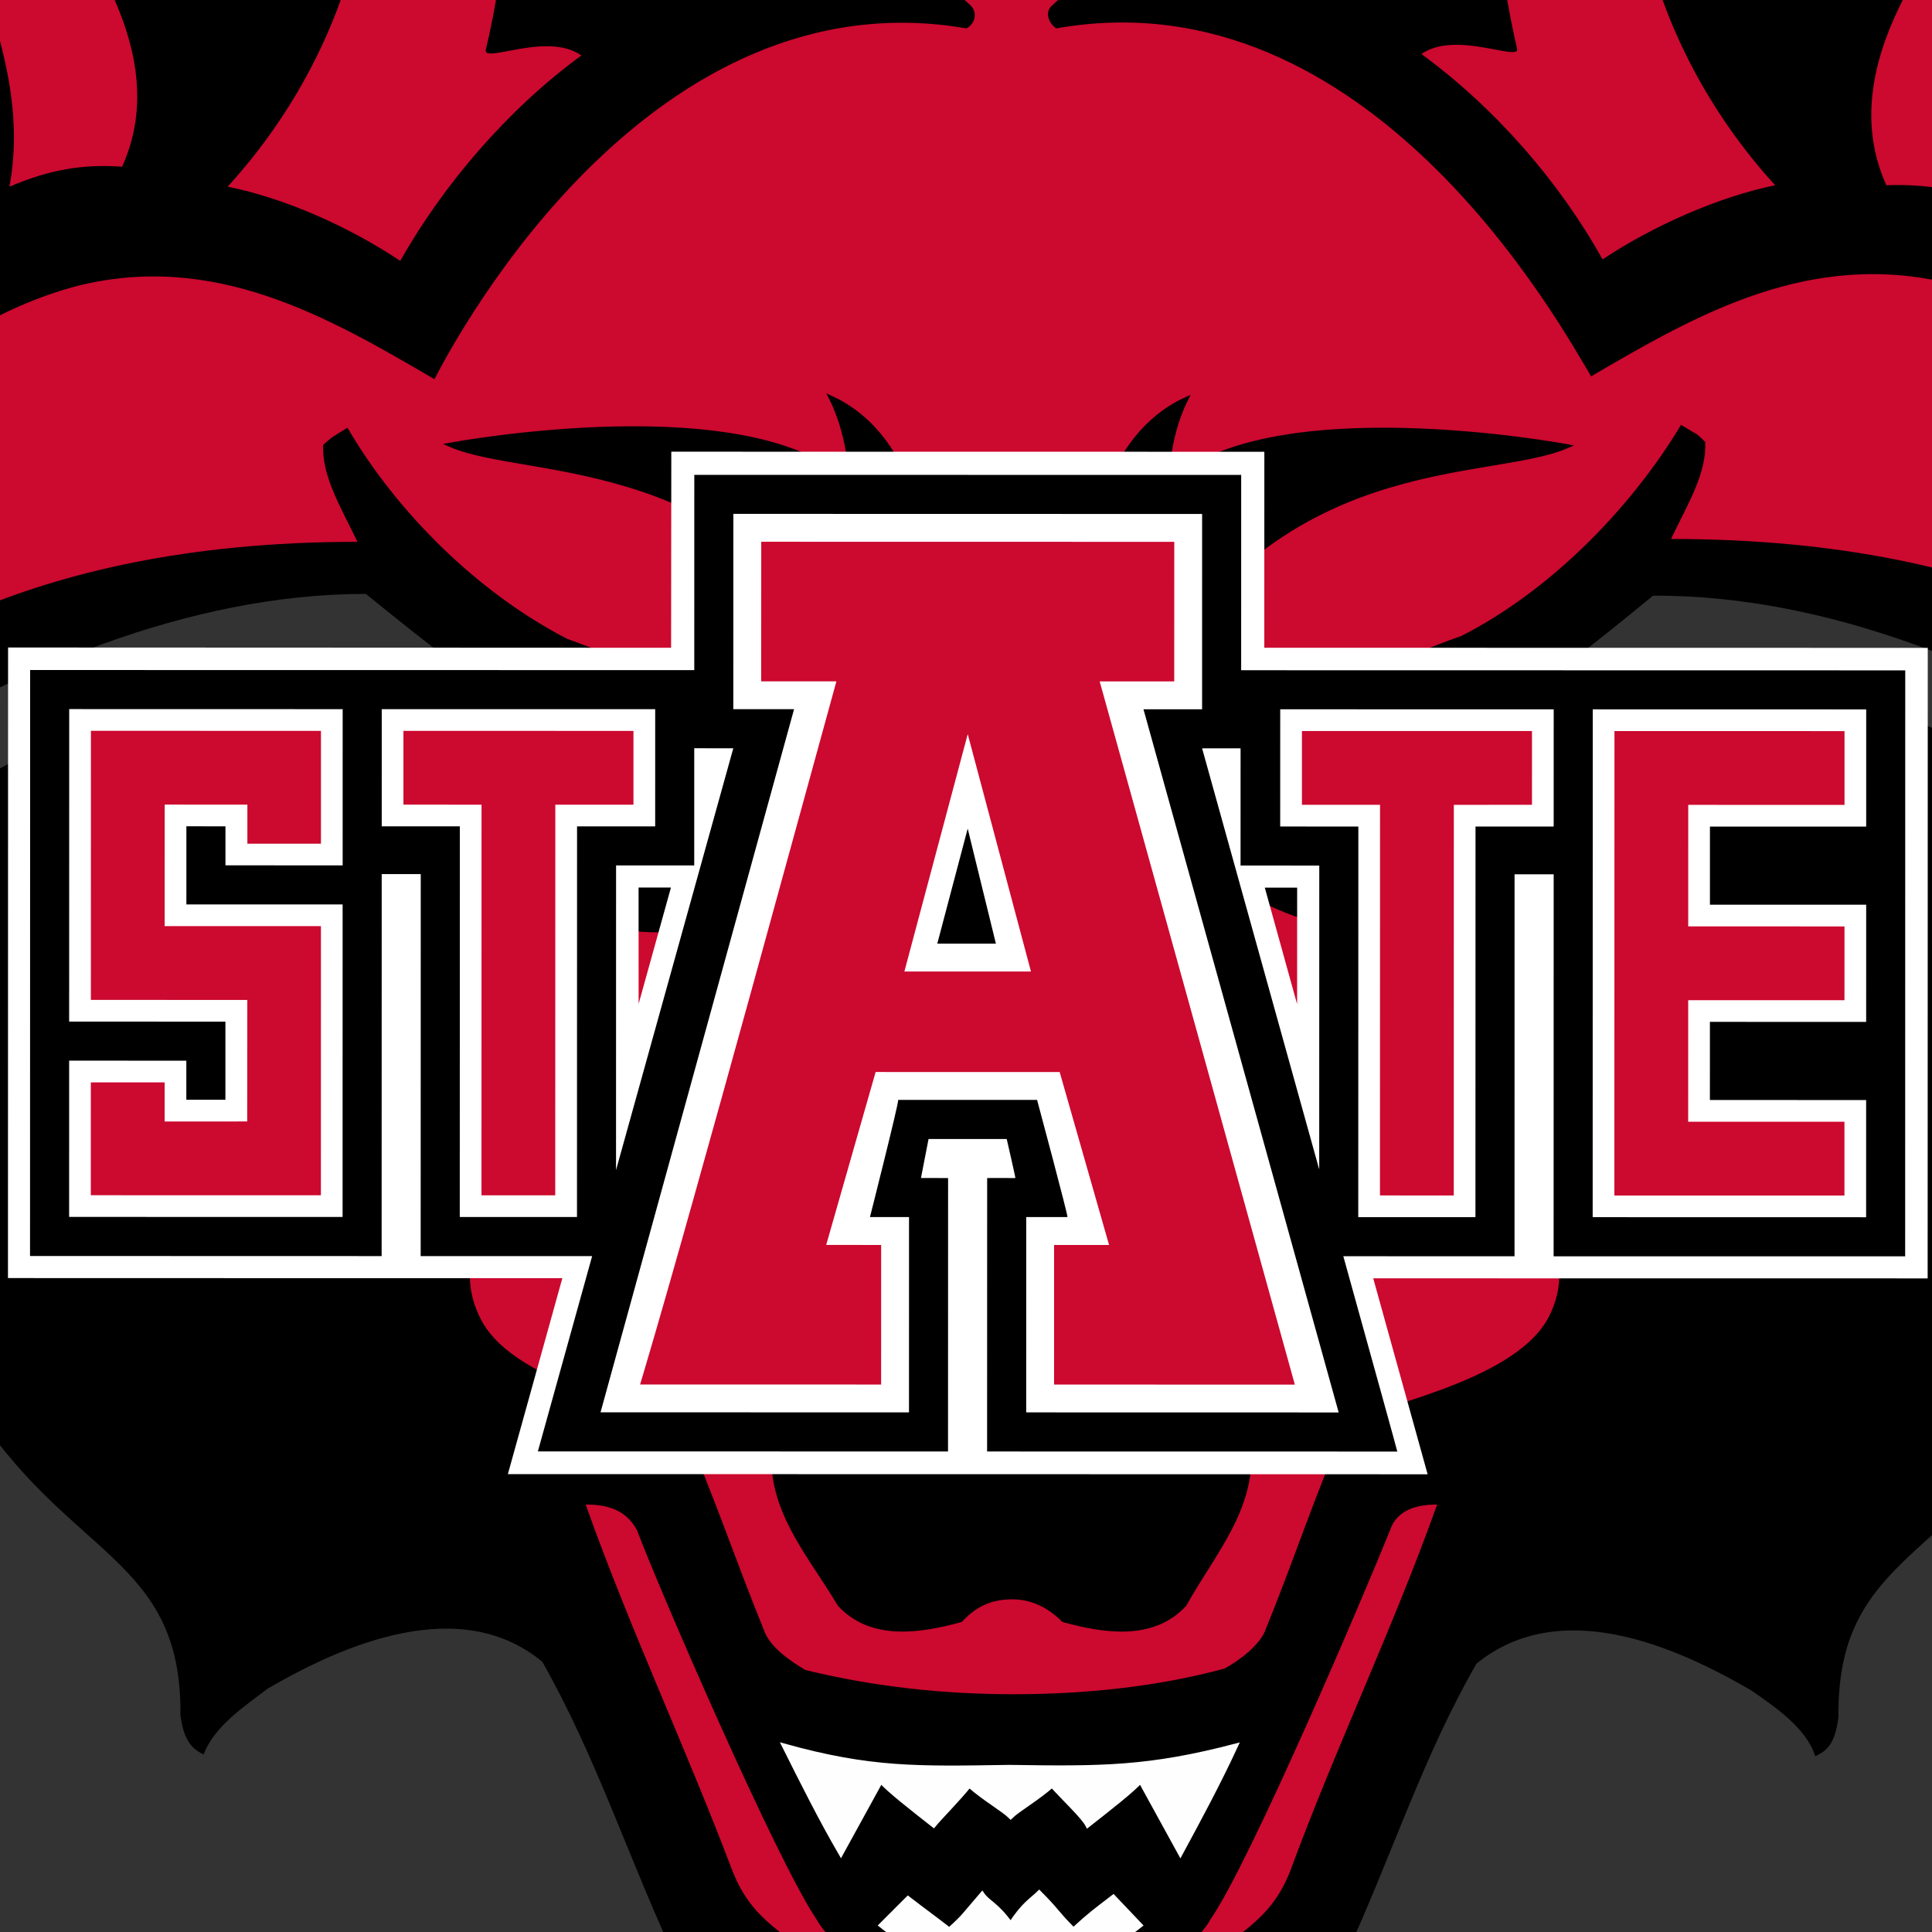 <svg width="200" height="200" viewBox="0 0 200 200" fill="none" xmlns="http://www.w3.org/2000/svg">
<rect x="0" y="0" width="200" height="200" fill="#333333" stroke="none"/>
<g clip-path="url(#clip0_107_20246)">
<path d="M104.681 233.855C102.282 233.671 94.531 217.984 94.531 217.984C89.917 220.014 87.702 227.211 87.702 227.211C87.702 227.211 77.736 223.336 78.105 211.155C76.26 211.524 74.414 214.846 73.86 218.353C68.508 216.692 67.216 205.803 69.616 202.112C65.002 192.146 61.68 181.811 56.143 172.029C47.653 165.016 35.657 170.184 27.721 174.798C25.322 176.643 22.185 178.673 21.077 181.626C19.97 181.072 19.047 180.334 18.678 177.566C18.863 160.956 6.867 161.325 -3.284 144.899C-4.207 143.423 -4.576 142.131 -5.868 139.732C-8.082 141.024 -10.482 147.483 -10.482 147.483C-22.662 139.178 -24.139 125.336 -20.263 118.323C-23.585 119.984 -25.431 124.045 -28.199 126.813C-31.89 122.937 -32.075 120.723 -32.444 117.216C-31.89 98.391 -7.529 82.52 6.682 76.245C29.013 66.279 36.211 67.386 39.348 68.124C47.284 70.339 50.975 79.382 58.173 83.073C63.525 86.949 71.83 86.764 77.367 83.258C78.29 82.704 79.213 82.335 80.135 81.597C63.156 81.966 50.422 71.631 37.872 61.48C0.592 61.48 -34.289 94.147 -34.289 94.147C-35.028 86.949 -34.289 70.339 -24.693 59.635C-26.723 58.527 -34.474 62.956 -39.457 68.678C-34.659 52.99 -30.598 38.78 -9.374 24.569C-5.683 20.324 -6.791 12.757 -8.452 10.358C-14.726 -3.115 -17.126 -19.355 -12.881 -34.12C-10.297 -47.593 1.699 -73.246 2.437 -73.615C4.098 -72.692 15.725 -57.928 30.859 -52.944C41.009 -49.623 51.344 -45.009 57.989 -35.043C65.186 -36.15 68.324 -43.163 72.753 -47.408C79.397 -43.717 84.565 -38.549 92.685 -41.687C99.514 -44.455 100.436 -49.807 104.497 -53.867C108.372 -49.807 109.48 -44.639 116.308 -41.687C124.429 -38.549 129.596 -43.717 136.24 -47.408C140.67 -43.163 143.623 -36.15 151.005 -35.043C157.649 -45.009 167.984 -49.438 178.134 -52.944C193.268 -57.928 204.895 -72.692 206.556 -73.615C207.294 -73.246 219.29 -47.593 221.874 -34.12C226.119 -19.355 223.72 -3.115 217.445 10.358C215.968 12.757 214.861 20.14 218.368 24.569C239.592 38.78 243.652 52.99 248.45 68.678C243.467 63.141 235.716 58.712 233.686 59.819C243.283 70.523 244.021 87.133 243.283 94.331C243.283 94.331 208.402 61.48 171.121 61.665C158.756 71.815 145.837 82.15 128.858 81.781C129.596 82.52 130.704 82.888 131.626 83.442C137.163 86.949 145.468 87.133 150.82 83.258C158.018 79.567 161.709 70.523 169.645 68.309C172.782 67.57 179.98 66.463 202.496 76.429C216.707 82.704 240.884 98.391 241.437 117.216C240.884 120.907 240.884 122.937 237.192 126.813C234.424 124.229 232.579 119.984 229.257 118.508C233.132 125.706 231.656 139.363 219.475 147.668C219.475 147.668 216.891 141.208 214.861 139.917C213.569 142.316 213.2 143.608 212.277 145.084C201.942 161.509 190.131 161.14 190.315 177.75C189.946 180.703 189.023 181.257 187.916 181.811C186.993 178.858 183.671 176.643 181.272 174.982C173.336 170.368 161.524 165.201 152.85 172.214C147.314 181.811 143.992 192.33 139.378 202.296C141.777 205.987 140.301 216.876 135.133 218.537C134.579 215.031 132.734 211.709 130.888 211.34C131.257 223.705 121.291 227.396 121.291 227.396C121.291 227.396 119.077 220.198 114.463 218.353C114.647 217.984 107.08 233.671 104.681 233.855Z" fill="black"/>
<path d="M3.487 -56.121C-1.976 -44.457 -5.224 -31.76 -5.224 -18.029C-4.929 -4.888 3.487 5.742 0.977 19.325C5.111 17.554 8.655 16.963 12.641 17.258C18.252 4.856 7.474 -8.137 0.682 -17.143C0.387 -17.733 6.44 -13.452 9.098 -14.485C-2.123 -25.263 0.83 -37.37 3.93 -43.128C4.225 -40.618 4.816 -39.29 6.44 -37.666C14.265 -29.397 25.191 -24.968 28.882 -14.338C29.473 -32.055 10.722 -42.095 3.487 -56.121ZM204.432 -54.202C197.197 -40.175 178.446 -30.136 179.037 -12.418C182.728 -23.049 193.654 -27.478 201.626 -35.894C203.251 -37.37 203.841 -38.847 204.136 -41.209C207.237 -35.599 210.19 -23.344 198.969 -12.566C201.626 -11.532 207.828 -15.814 207.385 -15.223C200.445 -6.217 189.667 6.776 195.278 19.178C199.412 19.03 202.955 19.621 206.942 21.245C204.432 7.661 212.847 -2.821 213.143 -16.109C213.143 -29.988 209.895 -42.538 204.432 -54.202ZM178.299 -42.538C169.735 -36.927 148.622 -31.464 157.038 5.004C157.481 6.48 150.689 3.084 147.146 5.594C154.823 11.205 161.467 18.883 165.896 26.855C171.212 23.312 178.003 20.359 183.761 19.178C169.883 3.97 165.158 -17.291 172.54 -32.646C174.165 -36.041 176.084 -39.437 178.299 -42.538ZM29.03 -42.242C31.244 -39.142 33.164 -35.894 34.788 -32.498C42.17 -17.143 37.445 4.118 23.567 19.325C29.473 20.507 36.117 23.459 41.432 27.003C45.861 19.178 52.505 11.353 60.183 5.742C56.639 3.232 49.995 6.628 50.291 5.152C58.854 -31.169 37.593 -36.632 29.03 -42.242ZM104.624 -28.659C104.624 -28.659 95.618 -11.975 75.095 -23.787C72.29 -20.243 68.599 -16.552 64.022 -15.223C65.055 -9.761 65.055 -9.761 64.464 -2.969C67.713 -4.741 69.632 -7.398 72.29 -10.204C75.538 -9.465 75.833 -3.707 79.82 -4.298C84.249 -7.694 88.383 -11.975 93.698 -13.304C95.618 -10.646 90.302 -9.318 91.631 -5.922C94.584 -3.707 97.684 -2.083 100.49 0.575C101.228 1.313 100.933 2.494 100.047 2.937C67.565 -2.674 47.633 34.09 44.975 39.258C33.902 32.761 22.09 25.969 7.769 29.66C-3.157 32.613 -12.606 40.291 -20.284 49.593C-17.626 48.707 -13.64 49.74 -9.358 53.284C-16.297 59.928 -19.25 66.129 -21.465 73.806C-13.935 69.377 1.125 56.089 37.002 56.089C35.231 52.398 33.311 49.297 33.459 46.049C34.492 45.163 34.05 45.459 35.969 44.277C41.137 53.136 49.552 61.404 58.706 66.129C65.35 68.491 71.551 72.035 79.081 72.035C88.088 71.149 94.289 78.531 100.047 84.88C99.899 86.356 101.523 87.98 99.309 88.571C96.06 87.537 92.517 87.242 89.121 86.504C82.034 93 73.766 98.02 63.726 96.101C53.539 93.738 43.942 89.161 36.855 80.303C35.526 81.632 34.345 83.108 33.164 84.437C28.291 90.638 22.976 96.987 21.943 104.369C27.406 103.335 38.922 103.483 44.828 110.127C42.761 110.865 33.902 117.214 31.983 125.925C35.821 124.006 39.955 121.791 52.653 117.657C53.243 117.952 53.982 118.543 53.686 119.133C51.472 124.596 46.304 130.059 49.848 136.703C53.539 143.642 68.894 146.005 70.813 147.776C74.061 155.159 76.128 161.507 79.081 168.742C79.672 170.514 81.886 171.99 83.363 172.876C90.598 174.648 97.832 175.386 104.919 175.386C112.154 175.386 119.684 174.648 126.771 172.728C128.099 171.99 130.462 170.366 131.052 168.594C134.005 161.36 136.072 154.863 139.32 147.481C141.24 145.709 156.595 143.347 160.286 136.408C163.682 129.911 158.662 124.301 156.299 118.838C156.004 118.247 156.89 117.657 157.333 117.362C170.03 121.496 174.165 123.858 178.003 125.63C175.936 116.919 167.373 110.57 165.158 109.832C170.916 103.188 182.433 103.04 187.895 104.074C186.862 96.544 181.399 90.343 176.674 84.141C175.493 82.813 174.312 81.336 172.983 80.007C165.896 88.866 156.299 93.443 146.112 95.805C136.072 97.725 127.804 92.705 120.717 86.209C117.321 86.947 113.778 87.242 110.53 88.275C108.463 87.685 110.087 86.209 109.939 84.584C115.55 78.383 121.751 70.853 130.757 71.739C138.434 71.739 144.488 68.196 151.28 65.834C160.286 61.257 168.702 52.841 174.017 43.982C175.936 45.163 175.493 44.72 176.527 45.754C176.674 49.002 174.755 52.102 172.983 55.794C209.009 55.794 223.773 68.934 231.303 73.511C229.088 65.981 226.135 59.632 219.049 52.988C223.33 49.593 227.317 48.411 229.974 49.297C222.297 39.848 212.847 32.17 201.922 29.365C187.453 25.822 175.789 32.466 164.715 38.962C161.762 34.09 141.83 -2.821 109.348 2.937C108.463 2.346 108.167 1.165 108.906 0.575C111.711 -2.083 114.811 -3.707 117.764 -5.922C119.093 -9.318 113.778 -10.646 115.697 -13.304C121.012 -11.975 125.146 -7.694 129.576 -4.298C133.562 -3.707 133.857 -9.613 137.106 -10.204C139.763 -7.398 141.683 -4.741 144.931 -2.969C144.488 -9.908 144.34 -10.056 145.374 -15.223C140.797 -16.552 137.106 -20.243 134.3 -23.787C113.63 -11.975 104.624 -28.659 104.624 -28.659ZM60.626 155.749C65.203 168.594 70.961 180.849 75.833 193.694C78.048 199.304 81.591 199.895 85.43 204.177C86.906 205.948 88.383 208.015 88.531 210.082C90.598 208.163 101.376 208.311 104.771 214.955C108.167 208.311 118.798 208.163 120.865 210.082C120.865 208.015 122.489 205.948 123.965 204.177C127.804 199.895 131.348 199.304 133.562 193.694C138.287 180.849 144.193 168.594 148.77 155.749C146.85 155.749 144.636 156.192 143.897 158.407C141.535 164.313 129.428 192.808 125.294 198.714C125.294 198.714 121.751 206.244 104.919 206.244C88.088 206.244 84.544 198.714 84.544 198.714C80.41 192.66 68.156 164.313 65.941 158.407C64.76 156.192 62.693 155.749 60.626 155.749Z" fill="#CC092F"/>
<path d="M81.148 180.703C83.068 184.542 84.987 188.381 87.054 191.924L91.188 184.394C91.927 185.28 94.584 187.347 96.651 188.971C97.242 188.233 99.161 186.314 100.342 184.837C101.819 186.166 103.886 187.347 104.624 188.085C105.362 187.347 107.429 186.166 108.906 184.837C110.087 186.166 112.154 188.085 112.597 188.971C114.664 187.347 117.321 185.28 118.06 184.394L122.194 191.924C124.113 188.381 126.18 184.542 127.952 180.703C118.945 183.065 114.073 183.065 104.476 182.918C95.027 183.065 90.155 183.213 81.148 180.703ZM107.577 195.911C106.839 196.649 105.953 197.092 104.624 199.159C103.148 197.092 102.262 196.944 101.671 196.058C99.752 198.273 99.899 198.273 98.275 199.749C96.356 198.273 95.913 197.978 93.993 196.501L91.188 199.306C96.061 203.293 101.08 202.407 104.624 203.145C108.167 202.407 113.335 203.145 118.06 199.306L115.254 196.353C113.335 197.83 112.892 198.125 111.12 199.749C109.349 197.978 109.496 197.83 107.577 195.911Z" fill="#FEFEFE" stroke="white" stroke-width="0.436" stroke-miterlimit="5.906"/>
<path d="M86.019 41.176C88.234 45.605 88.086 50.33 88.086 50.33C78.046 40.142 46.598 46.048 46.598 46.048C54.718 49.592 76.865 46.343 90.596 71.591C97.978 66.718 97.683 46.491 86.019 41.176ZM122.782 41.323C111.118 46.639 110.823 66.866 118.205 71.738C131.936 46.343 153.935 49.739 162.204 46.196C162.204 46.196 130.755 40.29 120.715 50.477C120.863 50.477 120.568 45.753 122.782 41.323ZM95.32 97.133C86.462 97.133 80.556 105.844 75.979 112.784C75.388 113.669 75.831 114.851 77.013 114.703C82.475 111.012 87.643 105.844 94.287 104.958C98.421 104.22 101.817 105.401 104.622 108.059C107.28 105.401 110.823 104.072 114.957 104.958C121.601 105.992 126.621 111.012 132.084 114.703C133.413 114.851 133.708 113.669 133.118 112.784C127.95 104.811 121.011 94.771 109.79 97.724C108.166 98.019 106.541 99.2 104.622 100.529C102.555 99.2 100.931 98.019 99.307 97.724C97.978 97.281 96.649 97.133 95.32 97.133ZM96.354 116.77C88.381 116.77 83.066 124.447 78.932 130.796C78.489 131.534 78.784 132.716 79.818 132.568C84.838 129.172 89.415 124.595 95.32 123.709C99.012 122.971 102.112 124.152 104.622 126.514C106.984 124.152 110.085 122.971 113.776 123.709C119.829 124.595 124.259 129.172 129.279 132.568C130.46 132.716 130.608 131.534 130.165 130.796C125.44 123.562 119.239 114.555 109.199 117.213C107.723 117.36 106.394 118.394 104.474 119.723C102.555 118.394 101.226 117.508 99.75 117.213C98.569 116.918 97.388 116.77 96.354 116.77ZM104.622 138.474C102.998 138.474 101.079 139.064 99.307 139.95C95.32 142.312 91.777 140.098 87.643 140.836C84.985 142.017 82.18 144.084 80.851 146.742C78.046 154.715 83.509 160.325 86.905 166.083C90.153 169.627 95.173 168.889 99.454 167.707C101.079 165.936 102.85 165.345 104.77 165.345C106.689 165.345 108.461 166.083 110.085 167.707C114.367 168.889 119.387 169.627 122.635 166.083C125.883 160.178 131.346 154.567 128.541 146.742C127.212 144.084 124.259 142.017 121.749 140.836C117.615 140.098 113.924 142.312 110.085 139.95C108.166 138.917 106.246 138.474 104.622 138.474Z" fill="black" stroke="black" stroke-width="0.436" stroke-miterlimit="5.906"/>
</g>
<path d="M130.932 91.889L134.281 91.889L134.277 103.951L130.932 91.889ZM66.105 91.878L69.456 91.877L66.11 103.922L66.105 91.878ZM130.881 67.056L130.885 46.767L69.493 46.759L69.472 67.057L0.836 67.029L0.824 132.306L41.262 132.317H58.213L52.574 152.6L147.788 152.617L142.156 132.331L159.108 132.334L199.55 132.339L199.562 67.066L130.879 67.055" fill="white"/>
<path d="M78.804 56.082L78.799 70.531L86.584 70.532C84.248 78.941 72.058 123.81 66.704 141.835L66.264 143.32L91.213 143.326L91.216 128.878L85.527 128.876L90.645 110.973L109.697 110.977L114.81 128.88L109.121 128.879L109.118 143.328L134.041 143.334L123.538 105.473C121.013 96.375 118.489 87.278 116.592 80.451L114.301 72.203C114.113 71.52 113.96 70.974 113.837 70.537H121.556L121.559 56.09L78.805 56.082L78.804 56.082ZM9.412 75.654L9.408 103.511L25.602 103.513L25.59 116.093L17.042 116.095V112.049H9.404L9.402 123.73L33.219 123.735L33.223 95.874H17.044L17.049 83.293L25.609 83.294V87.338H33.225V75.658L9.413 75.654L9.412 75.654ZM41.763 75.656V83.298L49.848 83.299L49.843 123.737H57.479L57.486 83.299L65.575 83.301V75.664L41.763 75.656ZM134.776 75.675V83.311L142.861 83.313L142.854 123.751L150.494 123.755L150.5 83.316L158.589 83.313L158.591 75.676L134.776 75.674L134.776 75.675ZM167.129 75.68L167.119 123.759L190.936 123.76V116.123L174.759 116.122L174.762 103.54L190.939 103.541L190.941 95.903L174.763 95.897L174.766 83.319L190.944 83.324V75.683L167.129 75.68L167.129 75.68ZM100.179 75.993L106.725 100.573L93.621 100.571L100.179 75.993Z" fill="#CC092F"/>
<path d="M71.874 49.152L71.871 69.371L3.12 69.361L3.109 130.02L39.507 130.03L39.514 90.484L43.556 90.486L43.548 130.032L61.299 130.03L55.679 150.251L98.139 150.255L98.146 121.95L95.337 121.948L96.124 117.907H104.214C104.214 117.907 105.147 121.952 105.111 121.952C105.111 121.952 102.238 121.939 102.19 121.95L102.184 150.258L144.648 150.265C144.667 150.267 142.24 141.496 139.06 130.044L156.783 130.049L156.787 90.506L160.836 90.506L160.83 130.052L197.222 130.055L197.23 69.396L128.485 69.383L128.488 49.165L71.873 49.155L71.874 49.152ZM75.916 53.195L124.443 53.206L124.441 69.38V73.425L118.373 73.424L138.579 146.217L106.232 146.21L106.234 125.992H110.504C110.616 125.994 107.359 113.861 107.359 113.861L92.982 113.86C93.041 114.213 90.059 125.989 90.059 125.989L94.102 125.988L94.098 146.21L62.167 146.201L82.202 73.415H75.912L75.917 53.194L75.916 53.195ZM7.165 73.405L35.473 73.412L35.471 89.582L23.339 89.581V85.541L19.294 85.537V93.626L35.468 93.627L35.465 125.981L7.156 125.974L7.158 109.799L19.289 109.801V113.845H23.334V105.759L7.158 105.755L7.165 73.405L7.165 73.405ZM39.518 73.412L67.826 73.416L67.824 85.547H59.736L59.729 125.983L47.596 125.982L47.603 85.543L39.516 85.542L39.518 73.412L39.518 73.412ZM132.528 73.425L160.838 73.431L160.836 85.562L152.745 85.56L152.738 126.002L140.606 126L140.616 85.562L132.526 85.559L132.528 73.426L132.528 73.425ZM164.881 73.432L193.189 73.438L193.187 85.568L177.012 85.566V93.653L193.187 93.655L193.184 105.787L177.01 105.783L177.008 113.872L193.182 113.877L193.18 126.008L164.873 126.002L164.881 73.431L164.881 73.432ZM71.868 77.458L75.911 77.46L63.771 121.132L63.776 89.587L71.866 89.59L71.868 77.457L71.868 77.458ZM124.44 77.468L128.424 77.469L128.422 89.6L136.571 89.604L136.564 121.06C130.939 100.804 124.441 77.466 124.441 77.466L124.44 77.468ZM100.176 85.776L97.028 97.684L103.095 97.685L100.176 85.776Z" fill="black"/>
<defs>
<clipPath id="clip0_107_20246">
<rect width="200" height="200" fill="white"/>
</clipPath>
</defs>
</svg>
